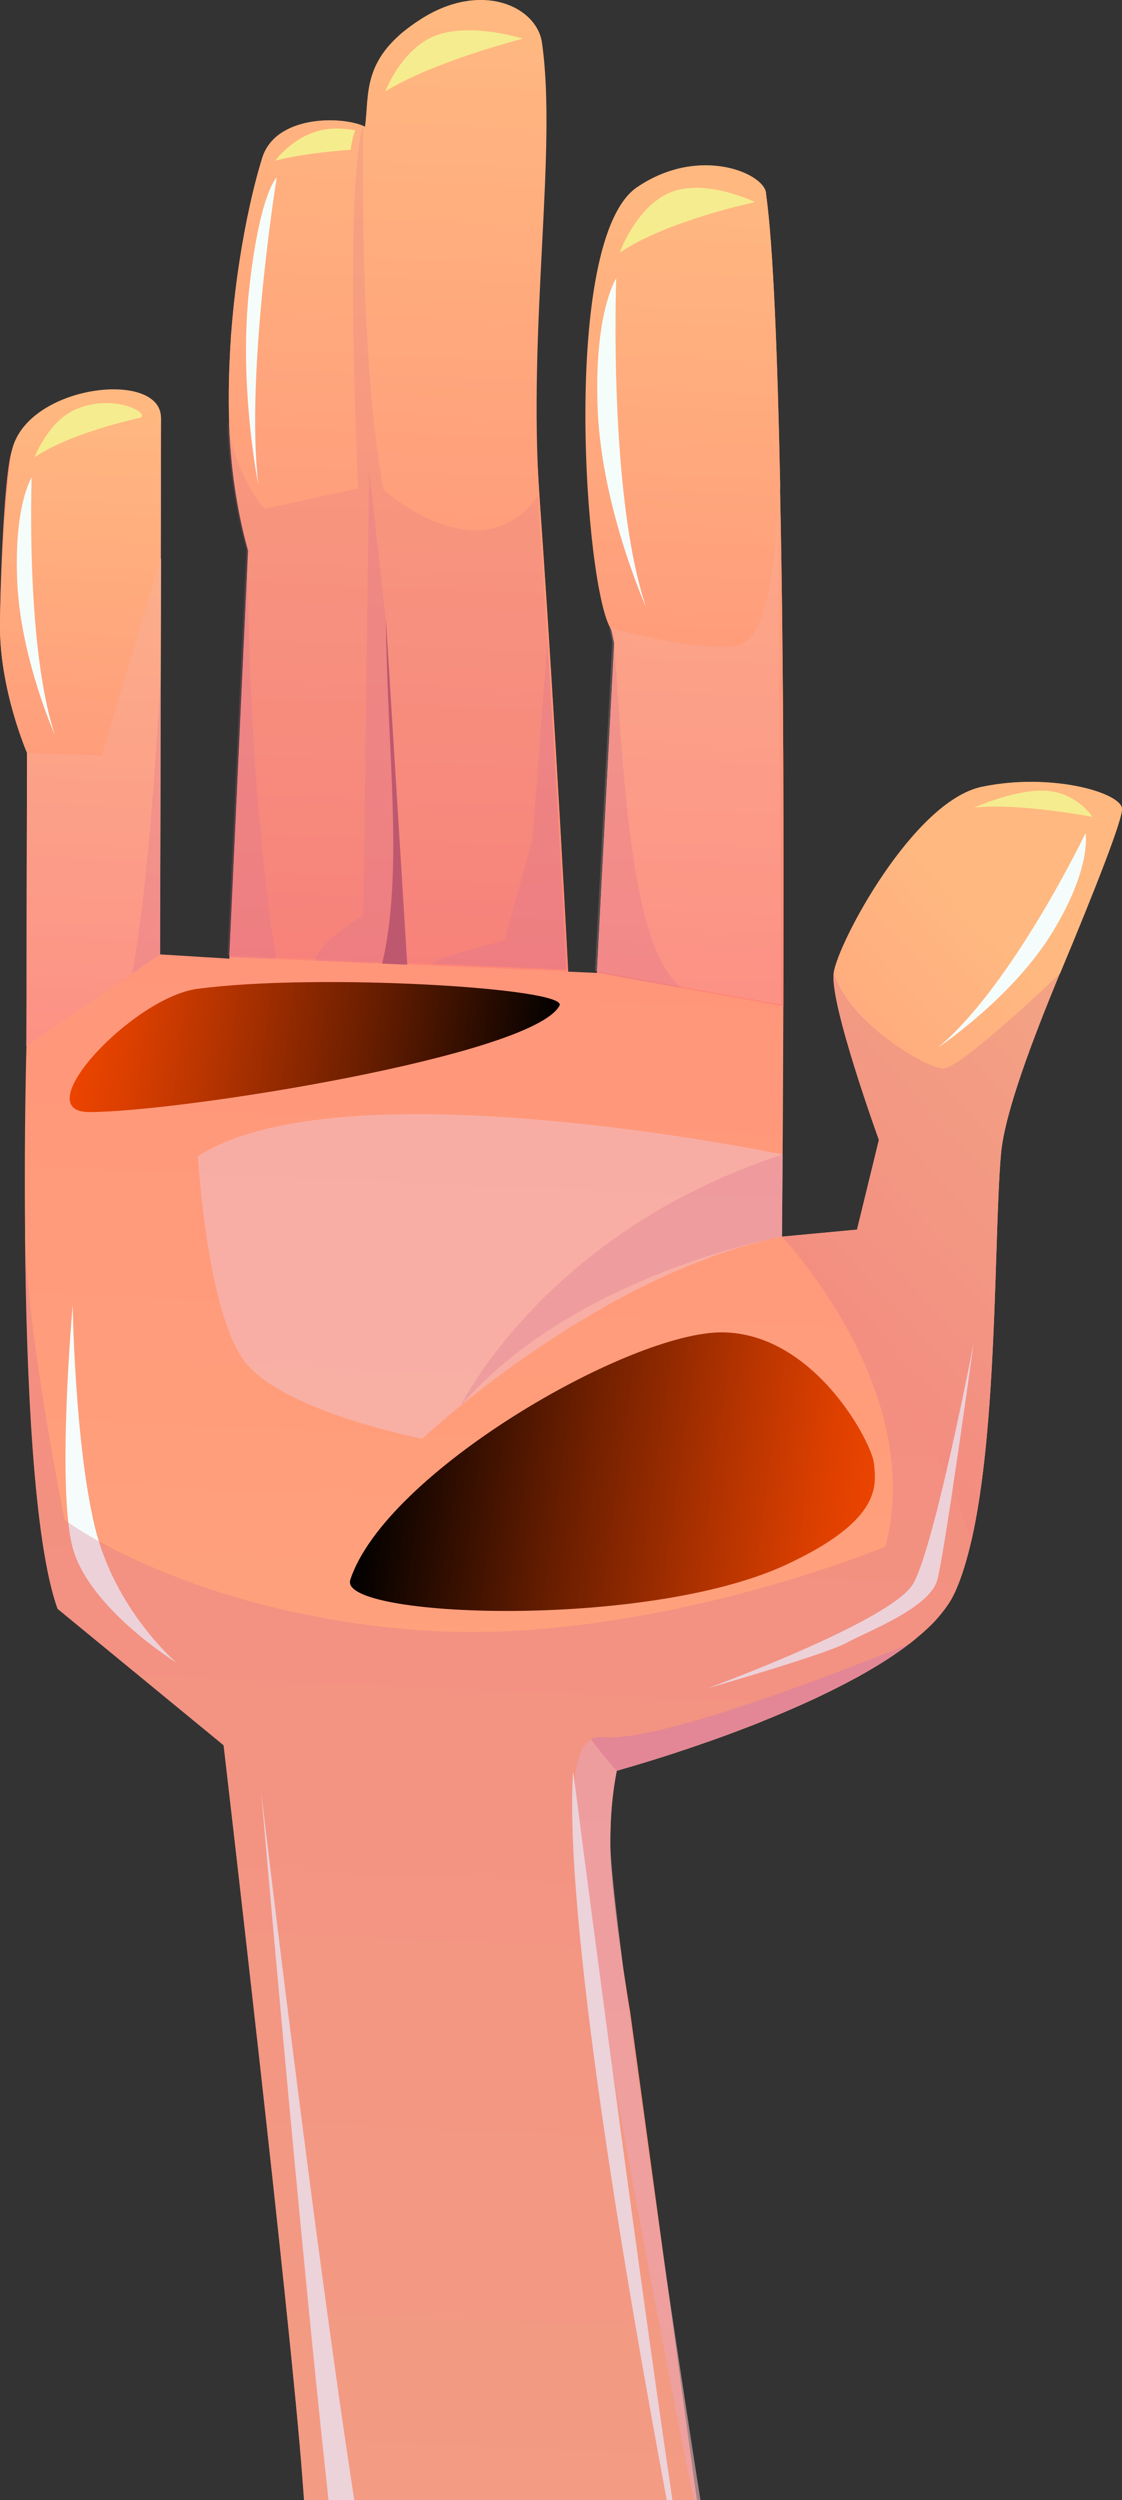 <svg xmlns="http://www.w3.org/2000/svg" xmlns:xlink="http://www.w3.org/1999/xlink" viewBox="0 0 118.28 263.4"><rect x="0" y="0" width="118.28" height="263.4" fill="#333333" stroke="none"/><defs><linearGradient id="_Áåçûìÿííûé_ãðàäèåíò_151" data-name="Áåçûìÿííûé ãðàäèåíò 151" x1="5240.52" y1="-2084.15" x2="5240.52" y2="-2415.83" gradientTransform="rotate(2.42 -54598.52 -123788.262)" gradientUnits="userSpaceOnUse"><stop offset=".02" stop-color="#ffb880"/><stop offset="1" stop-color="#ff8777"/></linearGradient><linearGradient id="_Áåçûìÿííûé_ãðàäèåíò_152" data-name="Áåçûìÿííûé ãðàäèåíò 152" x1="5250.01" y1="-2262.05" x2="5299.41" y2="-2311.45" gradientTransform="rotate(2.42 -54598.52 -123788.262)" gradientUnits="userSpaceOnUse"><stop offset="0" stop-color="#ff8777"/><stop offset=".98" stop-color="#ffb880"/></linearGradient><linearGradient id="_Áåçûìÿííûé_ãðàäèåíò_152-2" data-name="Áåçûìÿííûé ãðàäèåíò 152" x1="5190.2" y1="-2305.67" x2="5190.2" y2="-2375.22" xlink:href="#_Áåçûìÿííûé_ãðàäèåíò_152"/><linearGradient id="_Áåçûìÿííûé_ãðàäèåíò_152-3" data-name="Áåçûìÿííûé ãðàäèåíò 152" x1="5223.28" y1="-2315.95" x2="5223.28" y2="-2417.83" xlink:href="#_Áåçûìÿííûé_ãðàäèåíò_152"/><linearGradient id="_Áåçûìÿííûé_ãðàäèåíò_152-4" data-name="Áåçûìÿííûé ãðàäèåíò 152" x1="5253.49" y1="-2313.24" x2="5253.49" y2="-2401.44" xlink:href="#_Áåçûìÿííûé_ãðàäèåíò_152"/><linearGradient id="_Áåçûìÿííûé_ãðàäèåíò_55" data-name="Áåçûìÿííûé ãðàäèåíò 55" x1="5262.63" y1="-2367.25" x2="5262.63" y2="-2368.32" gradientTransform="rotate(2.42 -54598.52 -123788.262)" gradientUnits="userSpaceOnUse"><stop offset="0" stop-color="#b060f4"/><stop offset="1" stop-color="#ffeadb"/></linearGradient><linearGradient id="_Áåçûìÿííûé_ãðàäèåíò_409" data-name="Áåçûìÿííûé ãðàäèåíò 409" x1="-4463.34" y1="-2381.84" x2="-4463.34" y2="-2382.67" gradientTransform="scale(-1 1) rotate(-2.42 54979.319 -106250.548)" gradientUnits="userSpaceOnUse"><stop offset="0" stop-color="#ffeadb"/><stop offset=".99" stop-color="#b060f4"/></linearGradient><linearGradient id="_Áåçûìÿííûé_ãðàäèåíò_59" data-name="Áåçûìÿííûé ãðàäèåíò 59" x1="1154.89" y1="2668.57" x2="1208.25" y2="2668.57" gradientTransform="rotate(7.89 18843.83 -6679.939)" gradientUnits="userSpaceOnUse"><stop offset="0"/><stop offset=".04" stop-color="#0b0300"/><stop offset=".4" stop-color="#6a1e00"/><stop offset=".69" stop-color="#b03200"/><stop offset=".89" stop-color="#db3f00"/><stop offset="1" stop-color="#ec4400"/></linearGradient><linearGradient id="_Áåçûìÿííûé_ãðàäèåíò_59-2" data-name="Áåçûìÿííûé ãðàäèåíò 59" x1="-356.54" y1="6301.46" x2="-306.7" y2="6301.46" gradientTransform="rotate(-172.11 -248.725 1542.377) scale(1 .48)" xlink:href="#_Áåçûìÿííûé_ãðàäèåíò_59"/><style>.cls-2,.cls-5,.cls-10,.cls-15{stroke-width:0}.cls-2{fill:#f5ee8f}.cls-2,.cls-10{mix-blend-mode:soft-light;opacity:.97}.cls-5,.cls-15{mix-blend-mode:multiply}.cls-5{fill:#f3bac0}.cls-5,.cls-15{fill-rule:evenodd}.cls-5{opacity:.2}.cls-15{fill:#d87290}.cls-10{fill:#f5ffff}.cls-15{opacity:.3}</style></defs><g style="isolation:isolate"><g id="Layer_2" data-name="Layer 2"><g id="Layer_1-2" data-name="Layer 1"><path d="M2.79 110.23s-.25 8.48-.15 19.15c.01.34 0 .7 0 1.09.14 14.24.86 31.95 3.43 39.03l17.5 14.37s7.12 61.04 8.3 77.15c.06.78.12 1.59.18 2.39h41.42c-.34-2.25-6.92-50.69-7.06-51.57 0-.05-.02-.1-.03-.15-.1-.62-.2-1.25-.3-1.86-.11-.67-.21-1.35-.31-2.01-.07-.44-.14-.86-.19-1.29-.04-.22-.06-.43-.09-.64-.16-1.07-.3-2.11-.43-3.11-.07-.55-.14-1.09-.2-1.61-.07-.61-.14-1.2-.2-1.76-.03-.36-.07-.7-.1-1.04-.05-.54-.09-1.07-.13-1.56-.03-.4-.05-.79-.06-1.15-.01-.19-.02-.38-.02-.56 0-.18-.01-.36-.01-.53v-.5c0-2.52.19-5.06.68-7.51 0 0 .1-.03.29-.08.04-.01.1-.03.15-.05.85-.24 2.91-.84 5.63-1.72.4-.14.82-.28 1.25-.42.11-.03.21-.07.32-.11.22-.07.44-.15.66-.22.47-.17.96-.34 1.46-.51.33-.11.66-.23.99-.35.12-.04.24-.09.36-.13.37-.13.74-.27 1.11-.41.75-.28 1.51-.57 2.28-.87.25-.1.51-.2.77-.31.2-.09.4-.17.6-.25.21-.08.42-.17.64-.26.21-.09.42-.18.64-.27.42-.17.84-.36 1.26-.54.22-.09.44-.19.66-.29.21-.09.43-.19.64-.28.85-.38 1.7-.78 2.53-1.19.21-.1.42-.2.62-.31.21-.1.41-.2.62-.31.2-.1.41-.21.61-.31.4-.21.81-.43 1.2-.64h.01c.35-.2.7-.39 1.04-.59.43-.25.84-.5 1.25-.74.37-.23.73-.46 1.09-.69.71-.47 1.39-.94 2.02-1.42.37-.27.72-.55 1.05-.84.18-.15.36-.3.53-.45.69-.61 1.3-1.22 1.82-1.86.13-.16.26-.31.38-.48.12-.16.24-.31.35-.48 0 0 .01 0 .01-.01.11-.15.21-.31.3-.46.1-.16.19-.31.27-.47 0 0 .01-.02.01-.03.09-.16.16-.31.24-.47 4.7-10.4 3.96-36.65 4.85-46.32.43-4.25 3.23-11.7 6.18-18.83l.03-.02c3.77-9.01 6.68-16.45 6.53-17.4-.26-1.68-7.51-3.77-14.77-2.26-7.23 1.51-15.14 16.39-15.61 19.57-.49 3.16 4.76 17.62 4.76 17.62l-2.31 9.46-7.91.74.07-8.66c.04-4.12.05-9.48.08-15.59v-.02c.04-15.76.04-36.55-.34-54.05-.02-.19-.01-.36 0-.51v-.56c-.28-13.52-.72-24.99-1.48-30.43.09-2.05-11.1-3.96-12.97-.03-1.27 2.68-4.29 20.06-5.39 25.93-.88 4.77 1.22 15.89 2.03 19.95.21.95.32 1.51.32 1.51l-1.82 34.66-3.03-.13s-1.22-24.29-3.01-49.87v-.02c-1.25-18.2-.61-35.96-2.26-47.24-.64-3.8-9.52-4.38-12.5-1.56 0 0-3.16 6.08-3.64 9.69-2.24-1.15-9.61-1.34-10.9 3.49 0 0-2.32 7.11-3.19 18.01 0 .07-.03.15 0 .22-.03.1-.04.19-.04.29v.02c-.2 2.9-.31 6.02-.2 9.19v.05c.17 4.42.77 8.98 2.01 13.4l-1.98 42.82v.14l-7.32-.45s.06-23.5.1-41.68h-.02c.02-5.78.02-11.01.02-14.8-.07-2.53-14.25-.71-15.72 3.41C.58 49.33.08 58.74 0 65.64c-.1 6.92 2.85 13.67 2.85 13.67l-.07 30.91Z" style="stroke-width:0;fill:url(#_Áåçûìÿííûé_ãðàäèåíò_151)"/><path d="m111.75 102.56-.03.02c-2.95 7.13-5.76 14.58-6.18 18.83-.77 8.3-.33 28.84-3.17 41.06-3.82-14.45-19.93-32.19-19.93-32.19l7.91-.74 2.31-9.46s-5.24-14.46-4.76-17.62c.47-3.18 8.38-18.06 15.61-19.57 7.25-1.51 14.51.57 14.77 2.26.15.95-2.76 8.39-6.53 17.4Z" style="fill:url(#_Áåçûìÿííûé_ãðàäèåíò_152);stroke-width:0"/><path d="m16.87 100.54-14.09 9.69.07-30.91S-.1 72.57 0 65.64c.08-6.9.8-16.26 1.25-18.18 1.62-6.97 15.79-8.56 15.72-3.41-.05 3.78 0 9.02-.02 14.79h.02c-.04 18.19-.1 41.69-.1 41.69Z" style="fill:url(#_Áåçûìÿííûé_ãðàäèåíò_152-2);stroke-width:0"/><path d="M24.16 44.57c-.11-3.16 0-6.28.19-9.19v-.02c0-.1 0-.19.04-.29-.02-.07 0-.15 0-.22.87-10.9 3.19-18.01 3.19-18.01 1.29-4.83 8.66-4.63 10.9-3.49.48-3.62-.41-7.34 5.94-11.37C50.68-1.99 56.48.61 57.12 4.4c1.65 11.27-1.5 29.85-.25 48.05v.02c1.79 25.59 3.01 49.87 3.01 49.87l-35.71-1.51 1.98-42.82c-1.24-4.42-1.84-8.98-2.01-13.4v-.05Z" style="fill:url(#_Áåçûìÿííûé_ãðàäèåíò_152-3);stroke-width:0"/><path d="M64.43 66.31c-2.79-4.14-5.37-41.1 2.73-46.59 6.71-4.55 13.69-1.32 13.6.74.76 5.44 1.2 16.9 1.48 30.43v.56c0 .14-.01.31 0 .51v.13c.39 17.48.38 38.2.34 53.92v.02l-19.66-3.54 1.82-34.66s.24-.68-.32-1.51Z" style="fill:url(#_Áåçûìÿííûé_ãðàäèåíò_152-4);stroke-width:0"/><path d="M44.52 151.57s18.32-17.27 37.92-21.29l.07-8.65s-46.42-9.68-61.65.19c0 0 .92 16.01 4.79 21.43 3.87 5.42 18.87 8.33 18.87 8.33Z" style="opacity:.6;fill-rule:evenodd;fill:#f3bac0;mix-blend-mode:multiply;stroke-width:0"/><path d="M82.24 51.44v-.56 1.07c-.01-.19 0-.36 0-.51Z" style="fill:url(#_Áåçûìÿííûé_ãðàäèåíò_55);opacity:.6;fill-rule:evenodd;mix-blend-mode:multiply;stroke-width:0"/><path class="cls-5" d="M82.38 105.81v.02l-16.73-3.02h-.02l-2.91-.53 1.48-28.11.34-6.55s-.11-.56-.32-1.51c.65.19 8.92 2.51 13.41 1.92 3.86-.51 4.34-12.28 4.4-16.16l.34 53.92Z"/><path d="m59.7 102.16-35.71-1.51L25.9 59.3l.07-1.48c-1.24-4.42-1.84-8.98-2.01-13.4.5 3.03 1.59 6.3 3.9 9.19l9.89-2.15s-1.52-31.98.55-38.3c0 0-.53 24.21 2.12 38.41 0 0 10.14 9.18 16.27.71.36 5.2.71 10.34 1.01 15.24 1.22 19.21 2 34.63 2 34.63Z" style="fill:#d87290;opacity:.2;fill-rule:evenodd;mix-blend-mode:multiply;stroke-width:0"/><path d="M24.41 34.86c-.03.17-.04.34-.05.51.07-.41.14-.7.17-.82l-.12.31Z" style="fill:url(#_Áåçûìÿííûé_ãðàäèåíò_409);opacity:.6;fill-rule:evenodd;mix-blend-mode:multiply;stroke-width:0"/><path class="cls-5" d="m16.87 100.54-2.95 2.03-11.13 7.66.07-30.91 7.84.29 6.26-20.76h.02c0 3.86-.02 7.94-.02 11.99v.02c-.03 15.09-.07 29.68-.07 29.68Z"/><path class="cls-15" d="M82.44 130.28s-21.74 3.88-33.85 17.79c0 0 8.87-18.27 33.92-26.45l-.07 8.65Z"/><path d="M73.84 263.4c-3.82-24.23-9.57-63.86-9.5-69.34 0-2.36.16-4.75.59-7.05.02-.15.06-.31.09-.46 0 0 20.54-5.57 30.7-13.27-11.99 4.82-27.22 10.28-32.06 9.75-.53-.06-.98.03-1.36.25-1.02.6-1.54 2.14-1.7 4.32-.57 8.22 7.58 51.06 12.54 75.8h.7Z" style="opacity:.6;fill:#f3bac0;mix-blend-mode:multiply;stroke-width:0"/><path d="M95.72 173.27c-10.17 7.7-30.7 13.27-30.7 13.27-.03.15-2.72-3.27-2.72-3.27.38-.22.83-.31 1.36-.26 4.83.53 20.07-4.92 32.06-9.75Z" style="fill:#d87290;opacity:.5;mix-blend-mode:multiply;stroke-width:0"/><path d="M36.93 166.46c-1.31 3.97 31.13 5.26 45.92-1.6 10.29-4.77 9.47-8.49 9.29-10.64-.18-2.15-6.24-13.75-15.98-13.85-9.73-.1-35.5 14.73-39.24 26.08Z" style="fill:url(#_Áåçûìÿííûé_ãðàäèåíò_59);mix-blend-mode:screen;stroke-width:0"/><path d="M58.98 105.94c.99-1.84-25.42-3.46-38.18-1.76-6.76.9-18.12 12.97-11.4 12.98 9.67 0 46.76-5.94 49.58-11.21Z" style="mix-blend-mode:screen;fill:url(#_Áåçûìÿííûé_ãðàäèåíò_59-2);stroke-width:0"/><path class="cls-10" d="M74.58 177.87s12.35-3.54 14.64-4.78 8.77-3.69 9.58-6.61c.8-2.92 3.84-24.98 3.84-24.98s-4.11 21.38-6.36 25.33c-2.25 3.95-21.7 11.04-21.7 11.04ZM37.35 263.4c-4.34-28.13-9.82-74.61-9.82-74.61s3.94 45.76 7.1 74.61h2.71ZM7.66 137.48s-1.69 19.07-.02 25.5c1.67 6.44 10.96 12.19 10.96 12.19s-6.49-5.5-8.61-14.35c-2.12-8.85-2.33-23.35-2.33-23.35Z"/><path class="cls-2" d="M79.6 21.29s-9.38 1.98-14.27 5.33c0 0 1.73-4.89 5.39-6.37 3.66-1.48 8.88 1.04 8.88 1.04Z"/><path class="cls-10" d="M64.96 29.32s-.84 22.77 3.14 34.63c0 0-4.61-10.3-5.08-20.59-.47-10.3 1.93-14.03 1.93-14.03Z"/><path class="cls-2" d="M14.83 44s-7.35 1.55-11.19 4.18c0 0 1.42-3.72 4.23-5 3.88-1.78 7.9.25 6.96.82Z"/><path class="cls-10" d="M3.34 50.3S2.68 68.16 5.8 77.46c0 0-3.62-8.08-3.98-16.15-.37-8.07 1.52-11.01 1.52-11.01Z"/><path class="cls-2" d="M55.11 4.07s-9.55 2.46-14.49 5.56c0 0 1.71-4.57 5.41-5.92 3.7-1.35 9.08.36 9.08.36ZM37.44 13.72c-.89-.15-1.8-.22-2.64-.15-3.59.31-5.8 3.37-5.8 3.37 2.22-.61 5.28-.96 7.97-1.16.08-.71.24-1.4.47-2.06Z"/><path class="cls-10" d="M29.17 18.71s-3.31 20.48-1.94 32.35c0 0-2.08-10.36-.97-20.54 1.11-10.19 2.9-11.81 2.9-11.81Z"/><path class="cls-2" d="M115.16 86.06s-7.68-1.48-12.45-.98c0 0 4.34-1.96 7.57-1.77 3.23.19 4.89 2.75 4.89 2.75Z"/><path class="cls-10" d="M114.43 87.79s-7.68 16.02-15.55 22.58c0 0 7.84-5.23 12.06-12.14 4.21-6.9 3.49-10.44 3.49-10.44ZM70.89 263.4c-4.38-29.56-10.47-76.79-10.47-76.79-.99 15.07 5.34 52.55 9.87 76.79h.6Z"/><path d="m40.69 65.4 2.24 36.23-2.64-.11c2.28-9.77.54-22.08.39-36.12Z" style="fill:#b24d61;fill-rule:evenodd;stroke-width:0"/><path class="cls-15" d="m40.69 65.4 2.24 36.23-9.7-.41c.51-2.19 5.06-4.77 5.06-4.77l.63-46.88 1.76 15.82ZM71.89 104.1l-6.05-1.09-2.91-.53 1.82-34.66c1.09 15.7 1.88 32.24 7.14 36.27ZM16.95 70.85c-.03 15.09-.07 29.68-.07 29.68l-2.95 2.03c1.48-8.19 2.34-19.53 3.03-31.71ZM29.09 101.05l-4.9-.21 1.91-41.35c.13 14.88 1.07 28.81 2.99 41.55Z"/><path d="M23.58 183.87s7.12 61.04 8.3 77.15c.06.78.12 1.59.18 2.39h41.42c-.34-2.25-6.92-50.69-7.06-51.57 0-.05-.02-.1-.03-.15-.1-.62-.2-1.25-.3-1.86-.11-.67-.21-1.35-.31-2.01-.06-.43-.13-.86-.19-1.29l-.09-.64c-.16-1.07-.3-2.11-.43-3.11-.07-.55-.14-1.09-.2-1.61-.07-.61-.14-1.2-.2-1.76-.03-.36-.07-.7-.1-1.04-.05-.54-.09-1.07-.13-1.56-.03-.4-.05-.79-.06-1.15-.01-.19-.02-.38-.02-.56 0-.18-.01-.36-.01-.53v-.5c0-2.52.19-5.06.68-7.51 0 0 .1-.03.29-.08.04-.01.1-.03.15-.05.85-.24 2.91-.84 5.63-1.72.4-.14.82-.28 1.25-.42.11-.03.21-.07.32-.11.22-.07.44-.15.66-.22.47-.17.96-.34 1.46-.51.33-.11.66-.23.99-.35.12-.04.24-.09.36-.13.37-.13.74-.27 1.11-.41.75-.28 1.51-.57 2.28-.87.25-.1.51-.2.77-.31.2-.09.4-.17.6-.25.21-.08.42-.17.64-.26.21-.09.42-.18.64-.27.42-.17.84-.36 1.26-.54.22-.09.44-.19.66-.29.21-.09.43-.19.64-.28.85-.38 1.7-.78 2.53-1.19.21-.1.42-.2.62-.31.21-.1.41-.2.62-.31.2-.1.41-.21.61-.31.4-.21.81-.43 1.2-.64h.01c.35-.2.7-.39 1.04-.59.43-.25.84-.5 1.25-.74.37-.23.73-.46 1.09-.69.71-.47 1.39-.94 2.02-1.42.37-.27.72-.55 1.05-.84.18-.15.36-.3.53-.45.69-.61 1.3-1.22 1.82-1.86.13-.16.26-.31.38-.48.12-.16.24-.31.35-.48 0 0 .01 0 .01-.01.11-.15.21-.31.3-.46.1-.16.19-.31.27-.47 0 0 .01-.02.01-.03.09-.16.16-.31.24-.47 4.7-10.4 3.96-36.65 4.85-46.32.43-4.25 3.23-11.7 6.18-18.83-.62.6-10.51 10.01-12.29 9.98-1.83-.03-10.05-4.93-11.53-10.09-.49 3.16 4.76 17.62 4.76 17.62l-2.31 9.46-7.91.74s15.28 16.05 10.89 32.65c0 0-25.72 10.67-49.65 8.76-23.93-1.91-36.87-11.57-36.87-11.57s-3.89-19.3-4.16-29.65c.14 14.24.86 31.95 3.43 39.03l17.5 14.37Z" style="opacity:.31;fill:#d87290;mix-blend-mode:multiply;stroke-width:0"/><path class="cls-15" d="m59.7 102.16-14.11-.6c.49-.76 7.57-2.46 7.57-2.46l2.98-10.68 1.57-20.9c1.22 19.21 2 34.63 2 34.63Z"/></g></g></g></svg>